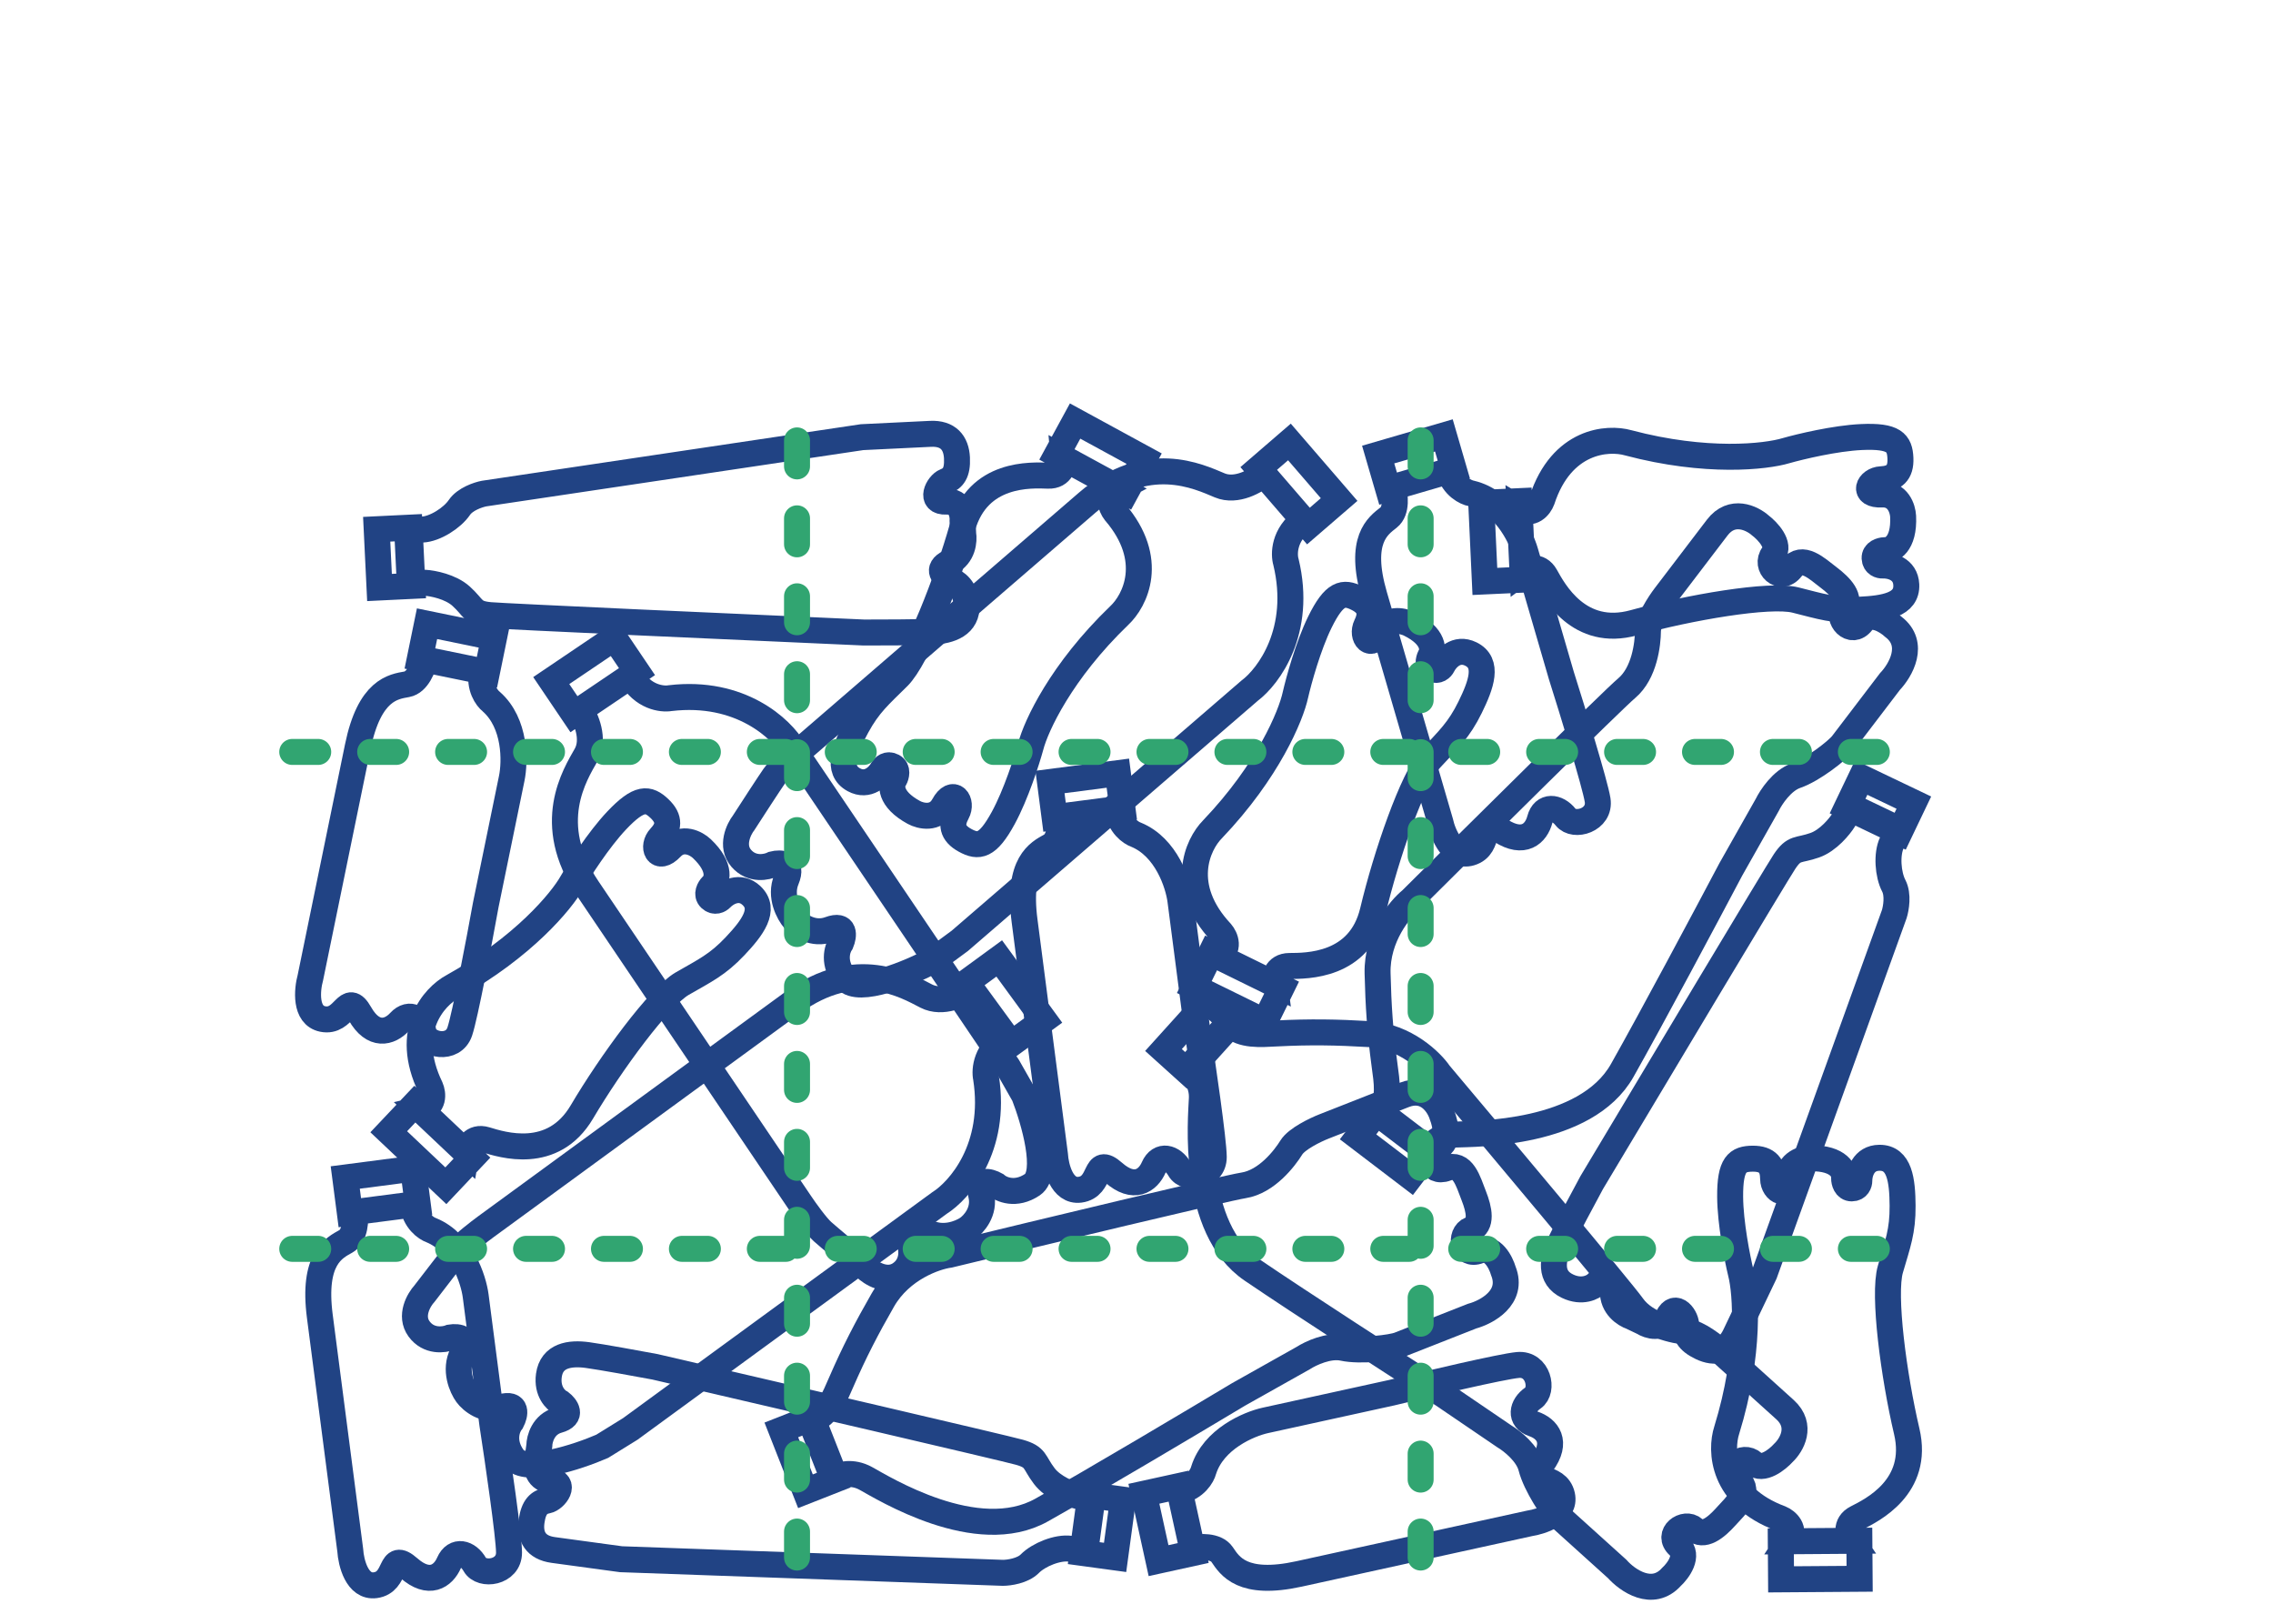 <svg width="350" height="250" viewBox="0 0 350 250" fill="none" xmlns="http://www.w3.org/2000/svg">
<g clip-path="url(#clip0)">
<path d="M71.824 177.506C71.982 176.581 72.799 174.883 74.804 175.489C77.311 176.247 85.114 178.789 89.595 171.208C94.076 163.626 101.522 153.476 105.054 151.444C108.587 149.412 110.495 148.53 113.176 145.693C115.858 142.857 117.988 140.036 115.718 137.89C113.903 136.174 111.84 137.447 111.036 138.298C110.768 138.582 110.061 138.988 109.38 138.345C108.699 137.701 109.244 136.784 109.602 136.406C110.412 135.739 111.236 133.654 108.059 130.65C107.208 129.846 105.077 128.691 103.361 130.506C101.216 132.776 100.319 130.316 101.659 128.897C103 127.479 103.237 126.092 101.535 124.483C99.833 122.874 98.446 122.637 94.96 126.324C92.171 129.275 89.191 133.942 88.05 135.907C86.472 138.713 80.598 145.836 69.723 151.885C66.821 153.439 62.073 158.727 66.294 167.445C66.688 168.354 66.927 170.298 64.732 170.802L71.824 177.506ZM68.652 182.565L72.675 178.31L63.881 169.997L59.859 174.252L68.652 182.565Z" stroke="#214384" stroke-width="4"/>
<path d="M234.437 88.077C235.193 87.521 236.96 86.866 237.983 88.694C239.261 90.98 243.114 98.225 251.602 95.878C260.09 93.53 272.495 91.391 276.449 92.38C280.402 93.369 282.388 94.058 286.288 93.877C290.187 93.697 293.678 93.144 293.533 90.024C293.417 87.529 291.049 87.013 289.879 87.068C289.489 87.086 288.699 86.888 288.655 85.952C288.612 85.016 289.641 84.734 290.161 84.71C291.206 84.792 293.247 83.864 293.045 79.496C292.99 78.327 292.258 76.016 289.762 76.132C286.643 76.276 287.704 73.883 289.654 73.792C291.604 73.702 292.737 72.868 292.629 70.528C292.52 68.189 291.686 67.055 286.617 67.29C282.562 67.478 277.177 68.77 274.991 69.393C271.908 70.317 262.735 71.368 250.707 68.175C247.54 67.28 240.452 67.791 237.44 76.997C237.092 77.925 235.914 79.49 233.985 78.329L234.437 88.077ZM228.643 89.519L234.492 89.247L233.931 77.159L228.082 77.431L228.643 89.519Z" stroke="#214384" stroke-width="4"/>
<path d="M163.773 70.527C163.857 71.462 163.501 73.312 161.407 73.239C158.79 73.147 150.597 72.684 148.203 81.159C145.809 89.634 141.205 101.35 138.31 104.218C135.414 107.086 133.795 108.427 131.928 111.854C130.061 115.282 128.723 118.554 131.465 120.048C133.659 121.243 135.328 119.485 135.888 118.457C136.075 118.114 136.654 117.54 137.477 117.988C138.299 118.436 138.007 119.463 137.758 119.92C137.146 120.772 136.882 122.998 140.721 125.089C141.749 125.65 144.105 126.221 145.3 124.027C146.793 121.285 148.29 123.434 147.356 125.148C146.423 126.862 146.548 128.264 148.605 129.384C150.662 130.504 152.064 130.379 154.491 125.922C156.433 122.357 158.12 117.083 158.721 114.892C159.529 111.776 163.388 103.387 172.355 94.759C174.762 92.515 178.001 86.189 171.691 78.84C171.078 78.062 170.35 76.243 172.343 75.195L163.773 70.527ZM165.546 64.825L162.745 69.967L173.372 75.755L176.172 70.613L165.546 64.825Z" stroke="#214384" stroke-width="4"/>
<path d="M285.137 237.231C284.611 236.454 284.026 234.663 285.892 233.712C288.226 232.524 295.617 228.958 293.604 220.385C291.591 211.811 289.94 199.332 291.083 195.42C292.226 191.508 292.992 189.551 292.964 185.648C292.936 181.744 292.521 178.234 289.398 178.257C286.9 178.275 286.292 180.621 286.3 181.792C286.303 182.182 286.075 182.965 285.138 182.971C284.201 182.978 283.959 181.939 283.956 181.419C284.078 180.377 283.231 178.301 278.859 178.332C277.688 178.341 275.35 178.982 275.368 181.48C275.391 184.603 273.04 183.449 273.026 181.497C273.012 179.545 272.223 178.38 269.881 178.397C267.539 178.414 266.374 179.203 266.41 184.277C266.439 188.336 267.519 193.768 268.056 195.976C268.859 199.093 269.549 208.3 265.887 220.193C264.869 223.324 265.102 230.426 274.182 233.796C275.096 234.18 276.614 235.418 275.379 237.301L285.137 237.231ZM286.35 243.078L286.308 237.223L274.208 237.309L274.25 243.164L286.35 243.078Z" stroke="#214384" stroke-width="4"/>
<path d="M196.294 151.537C196.171 150.606 196.448 148.742 198.543 148.728C201.161 148.709 209.367 148.825 211.401 140.257C213.435 131.688 217.541 119.788 220.313 116.801C223.085 113.814 224.646 112.406 226.367 108.902C228.088 105.399 229.286 102.073 226.483 100.697C224.241 99.595 222.648 101.422 222.132 102.473C221.959 102.824 221.405 103.421 220.564 103.008C219.723 102.595 219.972 101.557 220.201 101.09C220.777 100.213 220.948 97.978 217.023 96.05C215.972 95.534 213.595 95.062 212.493 97.304C211.117 100.107 209.531 98.024 210.391 96.272C211.252 94.52 211.067 93.125 208.965 92.092C206.863 91.06 205.468 91.244 203.23 95.799C201.441 99.443 199.977 104.783 199.469 106.998C198.793 110.145 195.293 118.689 186.698 127.688C184.387 130.032 181.418 136.489 188.032 143.565C188.678 144.317 189.482 146.103 187.534 147.234L196.294 151.537ZM194.763 157.308L197.345 152.053L186.483 146.718L183.902 151.974L194.763 157.308Z" stroke="#214384" stroke-width="4"/>
<path d="M149.509 152.196C148.248 153.117 145.106 154.639 142.624 153.359C139.521 151.758 131.849 147.211 122.078 154.349C114.261 160.06 87.301 179.755 74.798 188.888C73.747 189.656 71.44 191.438 70.615 192.427C69.791 193.416 66.78 197.324 65.378 199.154C64.48 200.131 63.054 202.591 64.528 204.608C66.002 206.626 68.358 206.322 69.352 205.918C70.5 205.724 72.475 205.957 71.194 208.44C69.914 210.922 71.129 213.644 71.897 214.695C72.587 215.64 74.611 217.352 77.181 216.635C79.751 215.918 79.326 217.807 78.793 218.841C78.106 219.665 77.192 221.944 79.034 224.466C80.877 226.987 88.926 224.33 92.72 222.686L97.048 220.008L144.643 185.239C147.738 183.3 153.51 176.731 151.834 165.967C151.564 164.714 151.825 161.719 155.035 159.761L149.509 152.196ZM153.862 147.566L148.818 151.251L155.726 160.706L160.769 157.022L153.862 147.566Z" stroke="#214384" stroke-width="4"/>
<path d="M194.586 73.014C193.404 74.034 190.396 75.806 187.818 74.731C184.595 73.387 176.58 69.477 167.419 77.384C160.091 83.709 134.816 105.525 123.095 115.642C122.11 116.492 119.954 118.455 119.213 119.508C118.471 120.56 115.787 124.699 114.538 126.637C113.723 127.684 112.501 130.251 114.133 132.142C115.766 134.034 118.09 133.54 119.048 133.057C120.176 132.771 122.163 132.843 121.088 135.421C120.013 137.999 121.445 140.613 122.295 141.598C123.06 142.485 125.216 144.027 127.72 143.104C130.223 142.181 129.953 144.098 129.505 145.172C128.887 146.049 128.161 148.395 130.202 150.759C132.242 153.123 140.049 149.822 143.698 147.876L147.794 144.855L192.414 106.343C195.342 104.159 200.563 97.144 198.02 86.551C197.649 85.324 197.667 82.318 200.707 80.106L194.586 73.014ZM198.549 68.047L193.821 72.128L201.473 80.993L206.2 76.912L198.549 68.047Z" stroke="#214384" stroke-width="4"/>
<path d="M89.35 109.306C90.224 110.6 91.629 113.796 90.258 116.229C88.544 119.271 83.718 126.771 90.492 136.798C95.911 144.82 114.601 172.486 123.268 185.316C123.997 186.395 125.693 188.766 126.651 189.626C127.609 190.487 131.403 193.639 133.18 195.108C134.124 196.04 136.53 197.556 138.6 196.157C140.67 194.759 140.454 192.393 140.087 191.385C139.935 190.231 140.241 188.266 142.674 189.636C145.108 191.007 147.872 189.893 148.951 189.165C149.921 188.509 151.706 186.55 151.084 183.955C150.462 181.361 152.334 181.855 153.348 182.426C154.147 183.143 156.39 184.139 158.978 182.391C161.565 180.643 159.206 172.502 157.703 168.649L155.186 164.226L122.191 115.384C120.367 112.22 114.015 106.21 103.196 107.489C101.935 107.713 98.951 107.342 97.112 104.062L89.35 109.306ZM84.883 104.786L88.379 109.961L98.083 103.406L94.587 98.231L84.883 104.786Z" stroke="#214384" stroke-width="4"/>
<path d="M183.566 238.349C184.71 238.098 187.234 237.944 188.179 239.336C189.359 241.075 191.256 244.255 200.025 242.332C207.041 240.793 226.588 236.505 235.484 234.553C237.419 234.262 241.137 232.994 240.534 230.248C239.782 226.817 234.992 228.667 237.457 225.329C239.922 221.991 238.276 219.954 236.119 219.228C233.962 218.503 234.306 216.429 236.045 215.248C237.784 214.067 236.864 209.873 233.73 210.161C231.223 210.391 219.722 213.101 214.285 214.427L194.84 218.692C192.298 219.25 186.838 221.567 185.335 226.372C185.121 227.218 184.083 229.045 181.643 229.58L183.566 238.349ZM178.396 240.283L183.734 239.112L181.475 228.817L176.137 229.988L178.396 240.283Z" stroke="#214384" stroke-width="4"/>
<path d="M65.421 101.541C65.186 102.688 64.301 105.057 62.646 105.355C60.577 105.727 56.9 106.168 55.094 114.962C53.65 121.998 49.625 141.6 47.793 150.522C47.273 152.408 46.922 156.321 49.675 156.886C53.116 157.593 53.372 152.465 55.42 156.073C57.469 159.682 59.998 159.006 61.538 157.329C63.078 155.653 64.833 156.81 65.205 158.879C65.577 160.948 69.783 161.812 70.793 158.831C71.602 156.447 73.8 144.837 74.797 139.33L78.801 119.829C79.325 117.28 79.426 111.35 75.646 108.024C74.96 107.485 73.713 105.794 74.216 103.347L65.421 101.541ZM65.755 96.031L64.656 101.384L74.98 103.504L76.079 98.151L65.755 96.031Z" stroke="#214384" stroke-width="4"/>
<path d="M163.157 125.719C163.307 126.88 163.242 129.408 161.775 130.228C159.94 131.254 156.607 132.868 157.765 141.771C158.69 148.894 161.27 168.739 162.445 177.771C162.567 179.723 163.509 183.537 166.296 183.174C169.78 182.721 168.352 177.79 171.464 180.534C174.576 183.279 176.748 181.816 177.657 179.729C178.567 177.643 180.603 178.165 181.629 180C182.655 181.835 186.913 181.281 186.897 178.134C186.885 175.617 185.181 163.924 184.33 158.393L181.764 138.651C181.428 136.071 179.593 130.431 174.936 128.517C174.111 128.231 172.382 127.039 172.059 124.561L163.157 125.719ZM161.678 120.4L162.382 125.819L172.834 124.461L172.129 119.041L161.678 120.4Z" stroke="#214384" stroke-width="4"/>
<path d="M214.491 75.016C214.818 76.14 215.142 78.648 213.818 79.684C212.162 80.98 209.117 83.087 211.628 91.706C213.637 98.602 219.234 117.815 221.782 126.56C222.202 128.47 223.719 132.094 226.417 131.308C229.79 130.325 227.621 125.671 231.118 127.905C234.615 130.139 236.536 128.36 237.114 126.158C237.693 123.957 239.785 124.161 241.08 125.816C242.376 127.472 246.498 126.271 246 123.163C245.601 120.678 242.121 109.386 240.432 104.05L234.864 84.937C234.136 82.439 231.456 77.148 226.56 75.972C225.701 75.816 223.809 74.903 223.11 72.505L214.491 75.016ZM212.213 69.987L213.741 75.234L223.86 72.287L222.331 67.04L212.213 69.987Z" stroke="#214384" stroke-width="4"/>
<path d="M54.64 186.613C54.791 187.774 54.726 190.302 53.258 191.122C51.424 192.148 48.091 193.762 49.248 202.665C50.174 209.788 52.754 229.633 53.929 238.665C54.051 240.617 54.993 244.431 57.78 244.068C61.264 243.615 59.836 238.684 62.948 241.428C66.06 244.173 68.231 242.71 69.141 240.623C70.051 238.537 72.087 239.059 73.113 240.894C74.138 242.729 78.397 242.175 78.381 239.028C78.368 236.511 76.665 224.818 75.814 219.287L73.248 199.545C72.912 196.965 71.077 191.325 66.419 189.411C65.595 189.125 63.865 187.933 63.543 185.455L54.64 186.613ZM53.162 181.294L53.866 186.713L64.318 185.355L63.613 179.935L53.162 181.294Z" stroke="#214384" stroke-width="4"/>
<path d="M133.315 227.625C131.176 226.453 129.331 227.095 128.605 227.38L125.175 218.663C127.5 217.748 128.456 215.274 129.558 212.744C131.541 208.188 133.446 204.502 135.935 200.167C138.738 195.285 144.068 193.472 146.195 193.194C160.108 189.818 188.644 182.953 191.488 182.505C195.043 181.945 197.818 178.337 198.842 176.675C199.661 175.346 202.53 173.966 203.862 173.442L216.212 168.583C219.699 167.211 221.567 170.111 222.065 171.733C222.589 173.065 223.202 175.9 221.458 176.586C219.279 177.443 220.202 180.856 222.744 179.855C225.287 178.855 226.067 181.904 226.925 184.083C227.782 186.262 228.276 188.585 226.46 189.299C224.644 190.014 225.204 193.569 227.746 192.569C229.78 191.768 231.095 194.327 231.498 195.707C233.098 199.775 228.949 202.023 226.674 202.638L215.414 207.069C214.324 207.497 209.537 208.123 206.785 207.527C204.585 207.051 201.803 208.369 200.688 209.087L190.725 214.685C183.937 218.754 168.368 228.012 160.398 232.49C150.435 238.087 135.989 229.089 133.315 227.625Z" stroke="#214384" stroke-width="4"/>
<path d="M124.026 229.602L120.596 220.884L120.31 220.157L124.669 218.442L128.385 227.887L124.026 229.602Z" stroke="#214384" stroke-width="4"/>
<path d="M224.107 174.683C221.671 174.789 220.425 176.294 219.952 176.915L212.501 171.236C214.016 169.249 213.552 166.638 213.183 163.902C212.519 158.978 212.239 154.838 212.122 149.841C211.99 144.213 215.608 139.901 217.284 138.561C227.434 128.465 248.284 107.808 250.485 105.952C253.235 103.631 253.739 99.107 253.754 97.155C253.767 95.594 255.505 92.927 256.373 91.788L264.418 81.234C266.69 78.253 269.79 79.766 271.057 80.895C272.195 81.763 274.188 83.87 273.052 85.361C271.632 87.223 274.189 89.663 275.846 87.49C277.502 85.317 279.749 87.521 281.612 88.941C283.474 90.36 285.101 92.091 283.917 93.643C282.734 95.195 285.055 97.946 286.711 95.772C288.036 94.034 290.487 95.542 291.546 96.513C295.023 99.163 292.639 103.235 291.012 104.94L283.676 114.564C282.966 115.495 279.195 118.511 276.534 119.427C274.404 120.16 272.709 122.728 272.127 123.921L266.506 133.87C262.808 140.868 254.288 156.853 249.792 164.812C244.171 174.761 227.153 174.551 224.107 174.683Z" stroke="#214384" stroke-width="4"/>
<path d="M217.186 181.187L209.736 175.508L209.115 175.035L211.954 171.309L220.026 177.462L217.186 181.187Z" stroke="#214384" stroke-width="4"/>
<path d="M185.065 169.101C185.161 166.664 183.765 165.298 183.185 164.775L189.463 157.821C191.318 159.495 193.958 159.25 196.715 159.109C201.677 158.856 205.826 158.92 210.816 159.218C216.435 159.554 220.432 163.517 221.628 165.299C230.847 176.252 249.702 198.744 251.37 201.091C253.454 204.025 257.921 204.902 259.865 205.079C261.42 205.221 263.933 207.175 264.996 208.134L274.847 217.027C277.628 219.539 275.863 222.503 274.633 223.671C273.674 224.734 271.408 226.545 270.017 225.289C268.279 223.719 265.635 226.065 267.663 227.897C269.691 229.728 267.309 231.784 265.739 233.522C264.17 235.261 262.311 236.738 260.862 235.43C259.413 234.122 256.48 236.206 258.508 238.037C260.13 239.502 258.424 241.819 257.369 242.794C254.439 246.039 250.579 243.325 249.015 241.562L240.033 233.453C239.164 232.668 236.472 228.66 235.78 225.932C235.226 223.749 232.807 221.846 231.667 221.167L222.218 214.74C215.552 210.474 200.329 200.657 192.77 195.516C183.321 189.089 184.944 172.147 185.065 169.101Z" stroke="#214384" stroke-width="4"/>
<path d="M179.157 161.664L185.435 154.71L185.958 154.131L189.435 157.27L182.634 164.803L179.157 161.664Z" stroke="#214384" stroke-width="4"/>
<path d="M165.902 230.328C164.759 230.041 162.139 229.028 160.803 227.27C159.132 225.073 159.624 224.352 156.969 223.597C154.846 222.993 118.672 214.575 100.85 210.442C98.289 209.962 92.626 208.928 90.46 208.633C87.752 208.265 84.94 208.67 84.519 211.764C84.181 214.239 85.574 215.584 86.313 215.948C87.145 216.586 88.236 218.022 85.944 218.655C83.652 219.288 83.056 221.545 83.044 222.594L82.781 224.527C82.511 225.541 82.514 227.643 84.68 227.938C87.388 228.306 85.472 230.803 84.259 231.032C83.046 231.261 82.167 231.929 81.851 234.25C81.535 236.57 82.485 238.275 85.192 238.644C87.358 238.939 93.057 239.715 95.635 240.066L154.442 242.162C155.362 242.156 157.476 241.866 158.573 240.755C159.944 239.366 162.862 238.187 164.796 238.451L167.117 238.767L168.222 230.644L165.902 230.328ZM171.705 239.785L172.917 230.889L167.888 230.205L166.677 239.101L171.705 239.785Z" stroke="#214384" stroke-width="4"/>
<path d="M65.436 89.723C66.612 89.796 69.373 90.314 71.008 91.797C73.052 93.652 72.7 94.451 75.448 94.708C77.647 94.914 114.75 96.579 133.027 97.386C135.632 97.39 141.389 97.371 143.572 97.265C146.302 97.132 148.993 96.22 148.842 93.101C148.721 90.606 147.106 89.538 146.313 89.316C145.378 88.84 144.043 87.628 146.181 86.587C148.319 85.545 148.492 83.218 148.312 82.184L148.217 80.235C148.297 79.189 147.91 77.123 145.727 77.229C142.997 77.362 144.425 74.557 145.575 74.11C146.726 73.664 147.468 72.846 147.355 70.507C147.241 68.167 145.996 66.665 143.266 66.797C141.083 66.903 135.339 67.182 132.74 67.308L74.54 75.994C73.637 76.168 71.611 76.839 70.736 78.132C69.642 79.749 66.988 81.441 65.039 81.535L62.7 81.649L63.097 89.836L65.436 89.723ZM58.002 81.486L58.437 90.453L63.506 90.207L63.071 81.24L58.002 81.486Z" stroke="#214384" stroke-width="4"/>
<path d="M283.919 126.212C283.296 127.212 281.531 129.397 279.448 130.132C276.846 131.051 276.31 130.362 274.779 132.659C273.554 134.496 254.481 166.365 245.098 182.07C243.858 184.362 241.142 189.438 240.199 191.41C239.021 193.875 238.546 196.677 241.364 198.024C243.618 199.102 245.324 198.187 245.896 197.595C246.758 196.998 248.459 196.397 248.361 198.774C248.263 201.15 250.229 202.407 251.224 202.739L252.985 203.58C253.868 204.147 255.87 204.787 256.813 202.814C257.991 200.349 259.783 202.937 259.63 204.161C259.477 205.386 259.845 206.427 261.958 207.438C264.071 208.448 265.984 208.065 267.163 205.6C268.106 203.628 270.587 198.439 271.709 196.091L291.683 140.741C291.958 139.863 292.329 137.761 291.606 136.377C290.702 134.647 290.472 131.509 291.314 129.748L292.324 127.635L284.929 124.099L283.919 126.212ZM294.697 123.577L286.597 119.705L284.408 124.283L292.508 128.156L294.697 123.577Z" stroke="#214384" stroke-width="4"/>
<line x1="122.727" y1="67.807" x2="122.727" y2="246.489" stroke="#31A571" stroke-width="4" stroke-linecap="round" stroke-dasharray="4 8"/>
<line x1="218.752" y1="67.807" x2="218.752" y2="246.489" stroke="#31A571" stroke-width="4" stroke-linecap="round" stroke-dasharray="4 8"/>
<path d="M45 115.771L294.041 115.771" stroke="#31A571" stroke-width="4" stroke-linecap="round" stroke-dasharray="4 8"/>
<path d="M45 192.279L294.041 192.279" stroke="#31A571" stroke-width="4" stroke-linecap="round" stroke-dasharray="4 8"/>
</g>
<defs>
<clipPath id="clip0">
<rect width="350" height="250" fill="white"/>
</clipPath>
</defs>
</svg>
